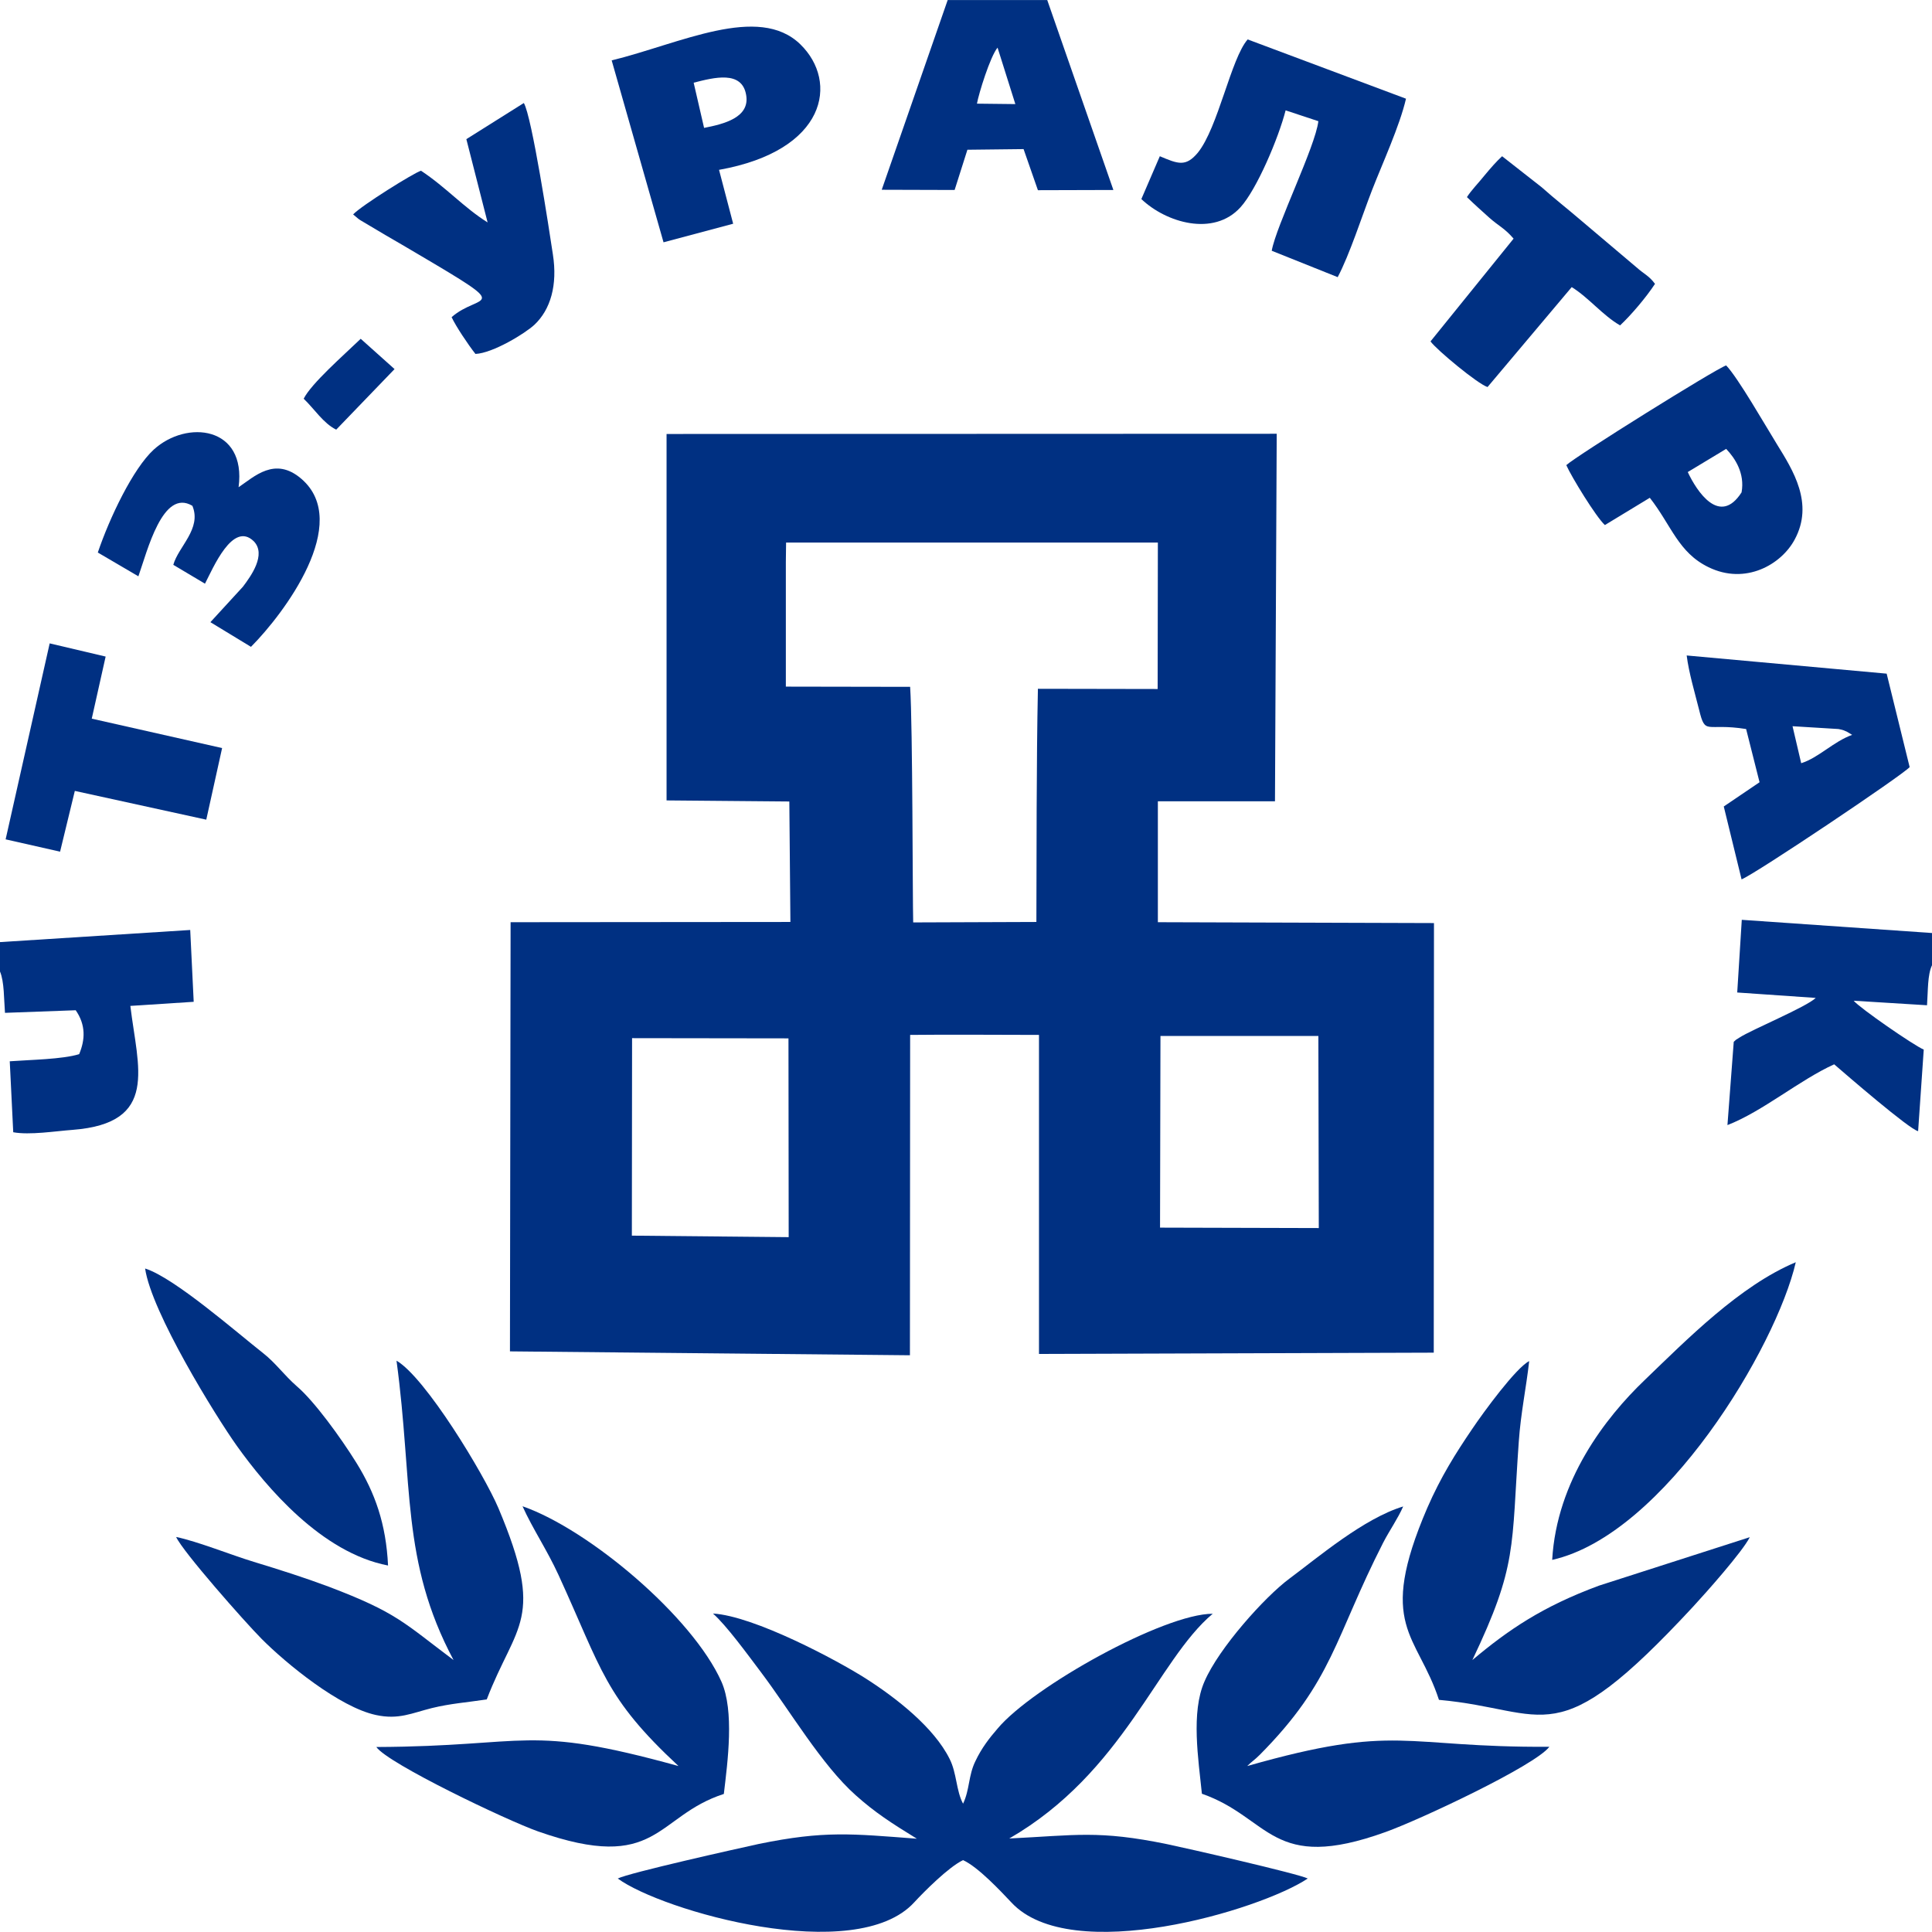 <svg width="81" height="81" viewBox="0 0 81 81" fill="none" xmlns="http://www.w3.org/2000/svg">
<g clip-path="url(#clip0_66_14)">
<path fill-rule="evenodd" clip-rule="evenodd" d="M38.149 56.82L38.158 43.389C39.45 43.37 42.605 43.389 43.56 43.389V56.765L60.111 56.711L60.12 38.7L48.544 38.664V33.594H53.454L53.527 18.186L27.946 18.195V33.558L33.093 33.603L33.138 38.654L21.407 38.664L21.38 56.657L38.149 56.82ZM32.947 23.555V28.787L38.158 28.796C38.267 30.483 38.258 37.684 38.286 38.673L43.451 38.654C43.46 35.979 43.451 31.925 43.515 28.878L48.535 28.887L48.544 22.747H32.957L32.947 23.555ZM26.491 51.805L33.066 51.868L33.057 43.534L26.5 43.525L26.491 51.805ZM48.635 51.469L55.291 51.487L55.273 43.434H48.653L48.635 51.469Z" fill="#003082"/>
<path fill-rule="evenodd" clip-rule="evenodd" d="M38.331 79.755C38.722 79.329 39.777 78.268 40.377 77.987C41.014 78.277 41.969 79.302 42.405 79.764C44.897 82.449 52.809 80.1 54.828 78.758C54.473 78.567 49.717 77.479 48.926 77.316C46.052 76.726 45.097 76.944 42.314 77.08C47.116 74.305 48.516 69.607 50.844 67.657C48.798 67.657 43.296 70.714 41.823 72.473C41.478 72.872 41.159 73.28 40.896 73.833C40.596 74.441 40.659 75.031 40.377 75.62C40.086 75.085 40.114 74.332 39.813 73.743C39.159 72.428 37.594 71.203 36.321 70.387C35.103 69.607 31.611 67.748 29.892 67.648C30.456 68.147 31.329 69.344 31.902 70.106C33.102 71.693 34.448 73.997 35.876 75.266C36.676 75.983 37.376 76.436 38.44 77.089C35.703 76.881 34.566 76.745 31.82 77.307C30.947 77.497 26.354 78.522 25.9 78.758C27.755 80.118 35.876 82.44 38.331 79.755Z" fill="#003082"/>
<path fill-rule="evenodd" clip-rule="evenodd" d="M19.015 69.598C16.933 68.038 16.651 67.612 13.787 66.524C12.741 66.134 11.74 65.816 10.64 65.481C9.685 65.191 8.294 64.628 7.384 64.438C7.666 65.055 10.24 67.975 10.967 68.709C12.004 69.752 14.232 71.575 15.76 71.902C16.715 72.11 17.269 71.82 18.106 71.612C18.888 71.421 19.561 71.376 20.407 71.249C21.635 68.047 22.88 67.929 20.898 63.232C20.289 61.799 17.833 57.745 16.624 57.047C17.324 62.216 16.797 65.435 19.015 69.598Z" fill="#003082"/>
<path fill-rule="evenodd" clip-rule="evenodd" d="M28.446 74.042C22.007 72.264 22.271 73.217 15.778 73.244C16.269 73.942 21.244 76.318 22.553 76.781C27.609 78.558 27.464 76.146 30.347 75.212C30.51 73.842 30.792 71.738 30.247 70.505C29.037 67.793 24.708 64.129 21.907 63.15C22.335 64.102 22.926 64.964 23.417 66.034C25.254 70.043 25.345 71.158 28.446 74.042Z" fill="#003082"/>
<path fill-rule="evenodd" clip-rule="evenodd" d="M60.329 71.267C64.958 71.684 65.14 73.661 70.978 67.367C71.515 66.787 73.043 65.073 73.361 64.447L67.041 66.478C64.658 67.358 63.23 68.338 61.73 69.598C63.63 65.608 63.358 64.918 63.676 60.438C63.758 59.25 63.985 58.198 64.112 57.065C63.558 57.346 62.203 59.196 61.721 59.912C61.03 60.928 60.402 61.926 59.838 63.223C57.701 68.192 59.42 68.483 60.329 71.267Z" fill="#003082"/>
<path fill-rule="evenodd" clip-rule="evenodd" d="M50.39 75.203C53.273 76.21 53.291 78.54 58.092 76.808C59.556 76.282 64.358 74.024 64.958 73.235C58.747 73.271 58.629 72.237 52.29 74.042C52.49 73.842 52.581 73.806 52.818 73.57C55.892 70.469 55.946 68.682 57.992 64.674C58.265 64.148 58.602 63.676 58.829 63.159C57.183 63.658 55.273 65.281 54.055 66.188C53.027 66.95 51.099 69.099 50.499 70.496C49.926 71.793 50.244 73.761 50.39 75.203Z" fill="#003082"/>
<path fill-rule="evenodd" clip-rule="evenodd" d="M48.626 6.55L47.852 8.346C48.889 9.334 50.881 9.933 52.008 8.69C52.691 7.938 53.6 5.797 53.9 4.627L55.273 5.081C55.146 6.151 53.5 9.47 53.318 10.513L56.083 11.62C56.583 10.677 57.101 9.062 57.519 7.983C57.956 6.858 58.683 5.28 58.947 4.138L52.309 1.653C51.608 2.451 51.072 5.353 50.217 6.405C49.708 7.013 49.38 6.867 48.626 6.55Z" fill="#003082"/>
<path fill-rule="evenodd" clip-rule="evenodd" d="M81 40.468V39.117L73.025 38.564L72.834 41.611L76.126 41.838C75.735 42.219 73.434 43.171 72.934 43.497C72.743 43.615 72.806 43.57 72.688 43.679L72.424 47.17C73.898 46.599 75.453 45.275 76.899 44.622C77.371 45.03 80.063 47.361 80.418 47.424L80.654 44.005C80.227 43.824 77.972 42.264 77.717 41.956L80.791 42.146C80.836 41.52 80.809 40.876 81 40.468Z" fill="#003082"/>
<path fill-rule="evenodd" clip-rule="evenodd" d="M73.207 30.565L73.77 32.796L72.27 33.812L73.016 36.868C73.607 36.632 79.772 32.497 80.063 32.161L79.099 28.243L70.715 27.481C70.806 28.207 71.051 29.023 71.233 29.749C71.506 30.864 71.506 30.293 73.207 30.565ZM75.516 31.998C76.244 31.771 76.88 31.082 77.653 30.81L77.426 30.674C77.235 30.601 77.335 30.619 77.081 30.565L75.153 30.447L75.516 31.998Z" fill="#003082"/>
<path fill-rule="evenodd" clip-rule="evenodd" d="M43.906 0.002H39.732L36.967 7.956L40.023 7.965L40.559 6.278L42.914 6.251L43.515 7.974L46.679 7.965L43.906 0.002ZM40.959 4.346L42.569 4.364L41.823 1.997C41.514 2.369 41.032 3.929 40.959 4.346Z" fill="#003082"/>
<path fill-rule="evenodd" clip-rule="evenodd" d="M65.668 19.501C65.877 19.981 66.922 21.686 67.286 22.013L69.169 20.87C70.078 22.031 70.36 23.165 71.633 23.781C73.179 24.534 74.68 23.672 75.243 22.62C76.062 21.106 75.162 19.7 74.507 18.639C74.025 17.859 72.861 15.828 72.37 15.32C71.915 15.474 66.077 19.12 65.668 19.501ZM70.76 19.791C71.133 20.589 72.097 22.076 73.016 20.643C73.161 19.845 72.743 19.21 72.37 18.82L70.76 19.791Z" fill="#003082"/>
<path fill-rule="evenodd" clip-rule="evenodd" d="M25.645 2.532L27.819 10.159L30.738 9.38L30.146 7.121C34.666 6.314 35.166 3.43 33.557 1.861C31.802 0.147 28.5 1.834 25.645 2.532ZM29.082 3.467L29.519 5.362C30.356 5.199 31.447 4.927 31.283 3.984C31.11 2.941 29.937 3.249 29.082 3.467Z" fill="#003082"/>
<path fill-rule="evenodd" clip-rule="evenodd" d="M0 39.498V40.731C0.182 41.158 0.164 41.91 0.209 42.464L3.174 42.355C3.601 42.971 3.574 43.588 3.319 44.196C2.619 44.413 1.273 44.431 0.409 44.495L0.555 47.47C1.246 47.597 2.319 47.424 3.046 47.37C6.684 47.089 5.775 44.767 5.465 42.173L8.121 42.001L7.975 38.99L0 39.498Z" fill="#003082"/>
<path fill-rule="evenodd" clip-rule="evenodd" d="M19.552 5.834L20.443 9.325C19.443 8.699 18.706 7.856 17.651 7.158C17.379 7.23 15.151 8.618 14.805 8.99L15.032 9.18C15.06 9.198 15.096 9.225 15.114 9.235L16.151 9.851C16.624 10.123 17.069 10.386 17.515 10.649C21.625 13.071 20.107 12.264 18.934 13.297C19.106 13.669 19.625 14.449 19.934 14.839C20.671 14.803 22.017 13.978 22.407 13.615C23.081 12.98 23.381 11.955 23.18 10.667C23.026 9.643 22.298 4.881 21.962 4.319L19.552 5.834Z" fill="#003082"/>
<path fill-rule="evenodd" clip-rule="evenodd" d="M4.101 23.165L5.802 24.162C6.175 23.11 6.82 20.462 8.066 21.206C8.466 22.167 7.475 22.92 7.266 23.681L8.594 24.471C8.93 23.827 9.758 21.831 10.64 22.693C11.177 23.246 10.522 24.153 10.185 24.598L8.821 26.085L10.522 27.119C11.904 25.731 14.778 21.913 12.632 20.072C11.522 19.12 10.658 19.99 10.003 20.426C10.34 17.868 7.83 17.587 6.448 18.848C5.575 19.646 4.592 21.713 4.101 23.165Z" fill="#003082"/>
<path fill-rule="evenodd" clip-rule="evenodd" d="M65.076 65.399C69.787 64.338 74.471 56.466 75.289 52.92C72.943 53.9 70.715 56.167 68.941 57.872C67.305 59.441 65.267 62.071 65.076 65.399Z" fill="#003082"/>
<path fill-rule="evenodd" clip-rule="evenodd" d="M16.269 65.635C16.187 63.894 15.723 62.588 14.941 61.327C14.287 60.275 13.177 58.742 12.441 58.117C11.904 57.645 11.568 57.155 11.04 56.738C9.931 55.868 7.302 53.564 6.084 53.183C6.348 55.015 9.039 59.368 9.931 60.62C11.177 62.361 13.486 65.1 16.269 65.635Z" fill="#003082"/>
<path fill-rule="evenodd" clip-rule="evenodd" d="M0.236 35.19L2.519 35.707L3.137 33.159L8.648 34.365L9.312 31.363L3.847 30.13L4.429 27.527L2.083 26.974L0.236 35.19Z" fill="#003082"/>
<path fill-rule="evenodd" clip-rule="evenodd" d="M61.502 8.264C61.83 8.582 62.094 8.817 62.448 9.135C62.848 9.488 63.076 9.561 63.458 10.005L59.975 14.313C60.229 14.667 61.957 16.1 62.366 16.227L65.895 12.037C66.613 12.481 67.195 13.225 67.923 13.642C68.387 13.207 69.005 12.481 69.387 11.901C69.132 11.556 68.941 11.502 68.614 11.211L66.213 9.18C65.695 8.736 65.213 8.364 64.631 7.847L62.976 6.55C62.721 6.786 62.494 7.049 62.23 7.366C61.984 7.675 61.694 7.965 61.502 8.264Z" fill="#003082"/>
<path fill-rule="evenodd" clip-rule="evenodd" d="M12.732 16.716C13.186 17.152 13.559 17.75 14.096 18.013L16.542 15.474L15.123 14.204C14.368 14.93 13.059 16.073 12.732 16.716Z" fill="#003082"/>
</g>
<defs>
<clipPath id="clip0_66_14">
<rect width="81" height="81" fill="white"/>
</clipPath>
</defs>
</svg>

